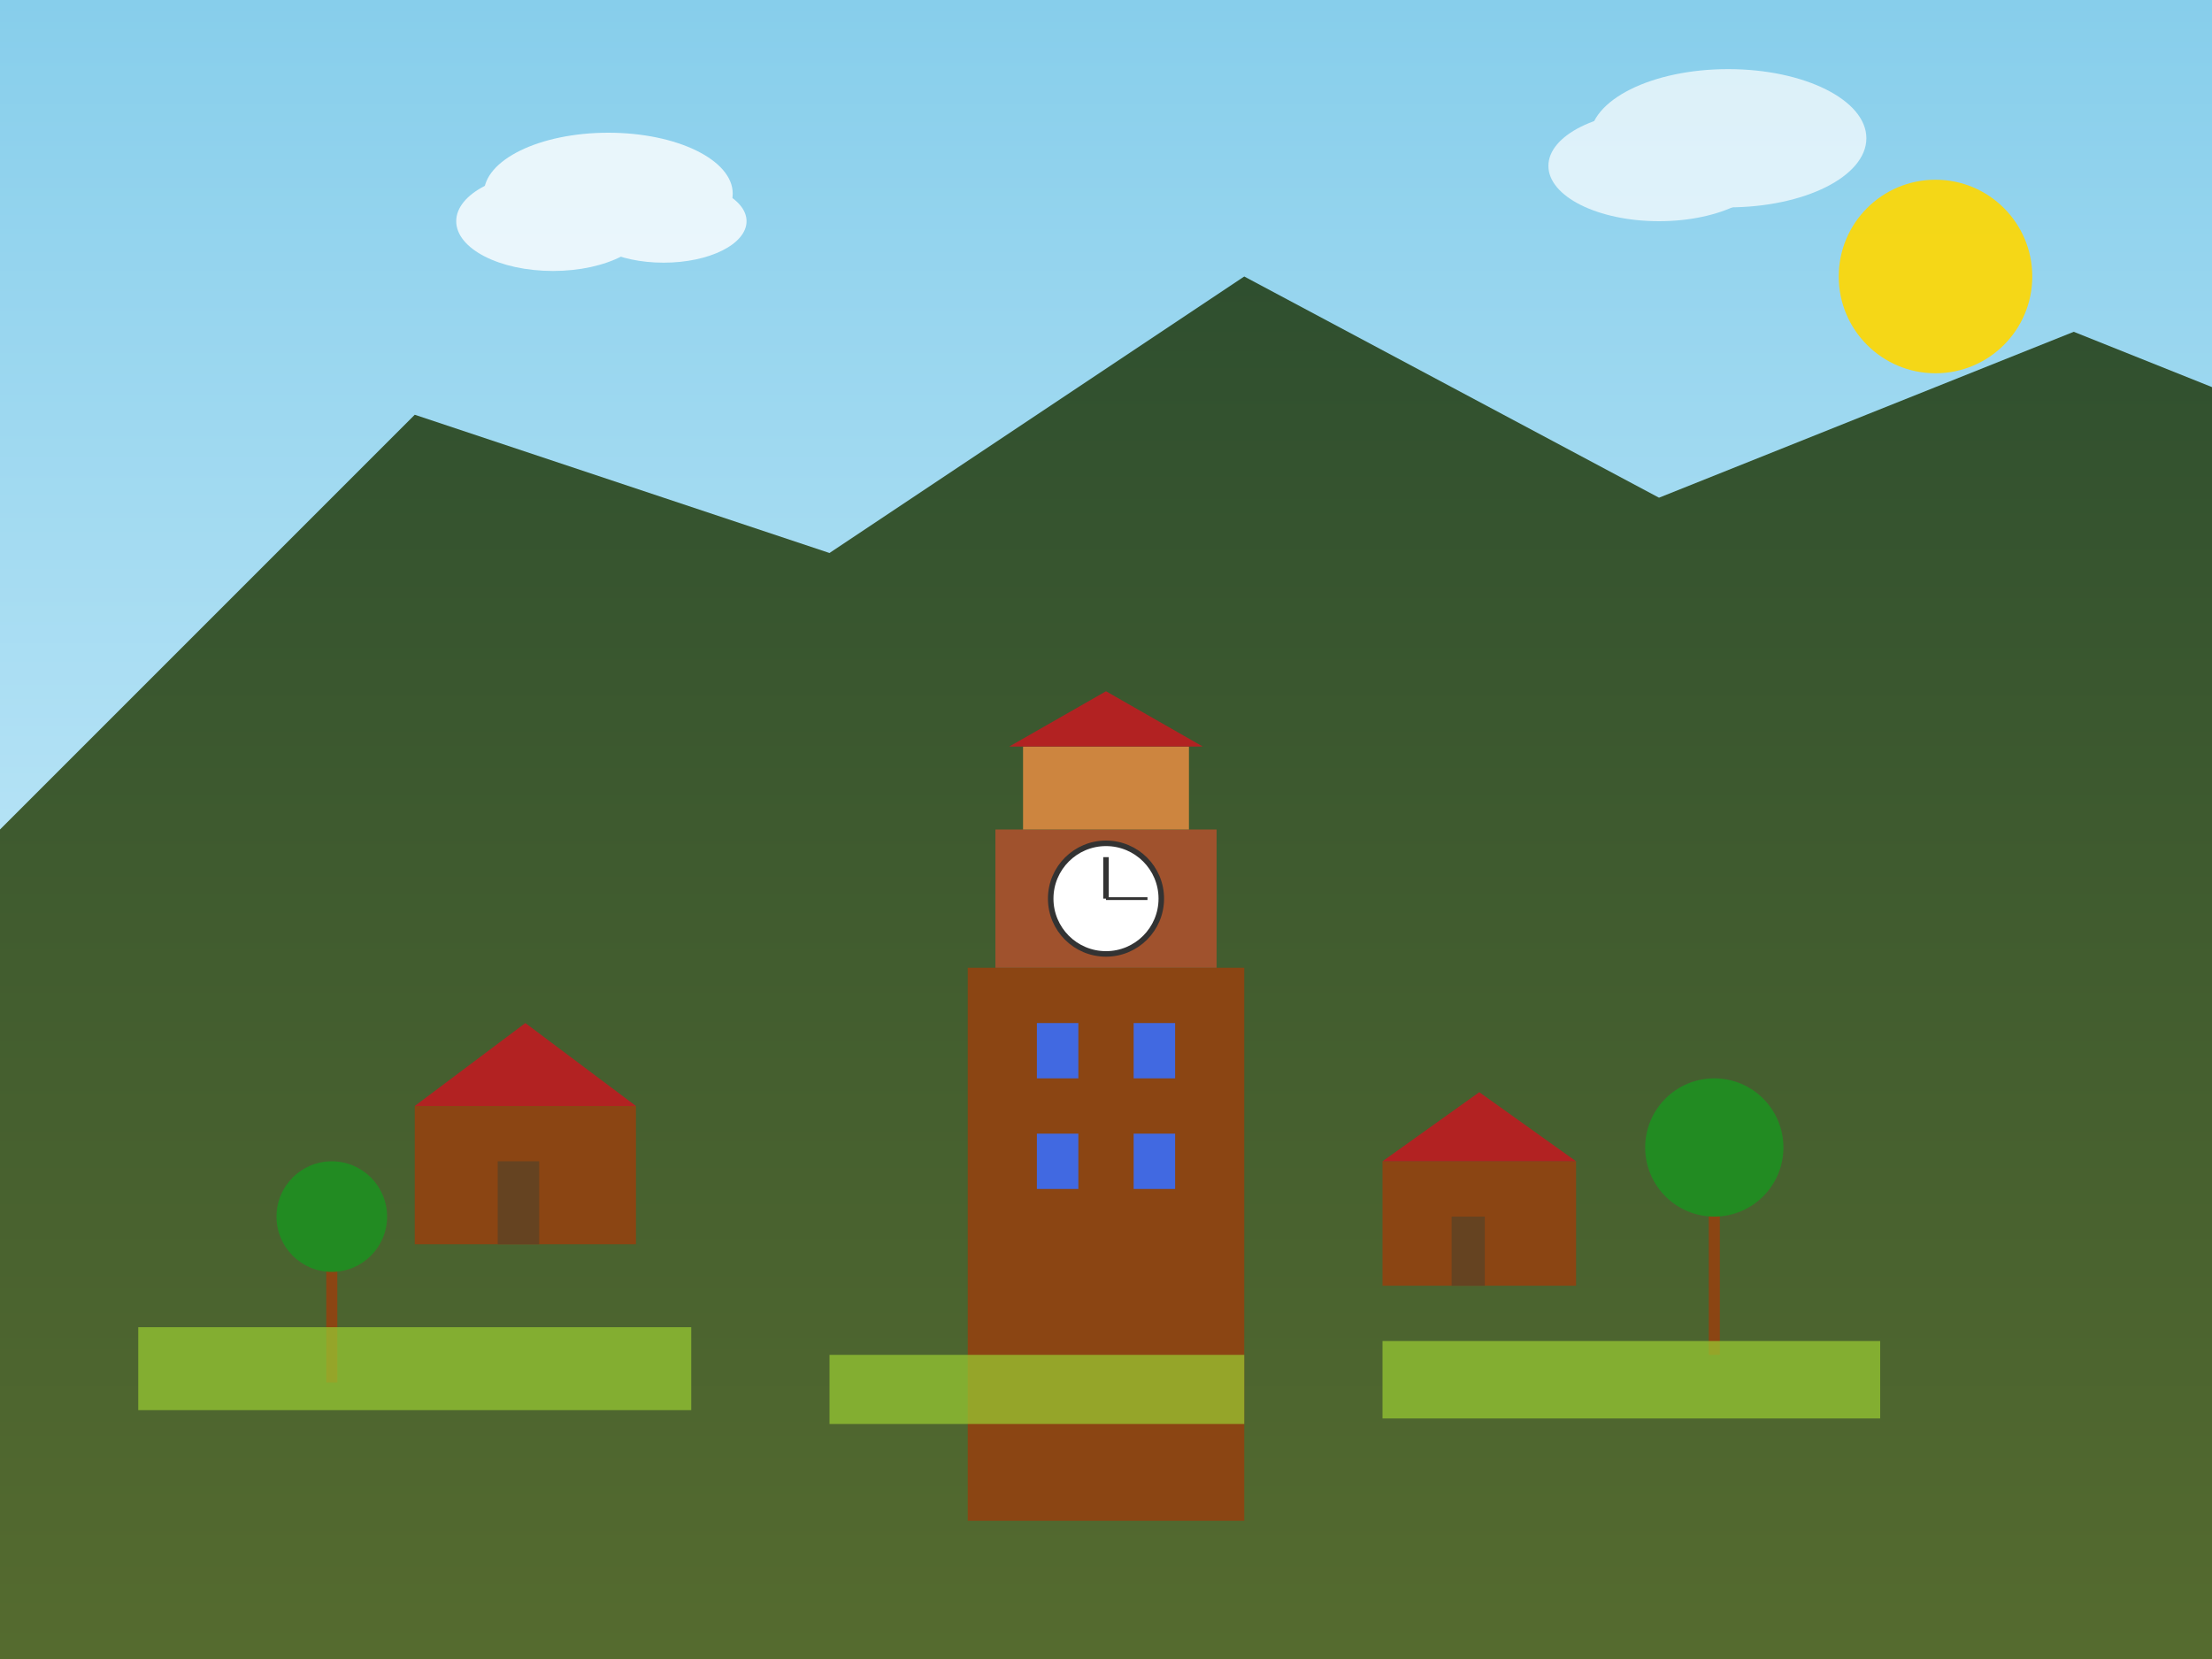 <svg width="800" height="600" viewBox="0 0 800 600" fill="none" xmlns="http://www.w3.org/2000/svg">
  <rect x="0" y="0" width="800" height="600" fill="#808080" stroke="none"/>
  <defs>
    <linearGradient id="skyGradient" x1="0%" y1="0%" x2="0%" y2="100%">
      <stop offset="0%" style="stop-color:#87CEEB;stop-opacity:1" />
      <stop offset="100%" style="stop-color:#E0F6FF;stop-opacity:1" />
    </linearGradient>
    <linearGradient id="mountainGradient" x1="0%" y1="0%" x2="0%" y2="100%">
      <stop offset="0%" style="stop-color:#2F4F2F;stop-opacity:1" />
      <stop offset="100%" style="stop-color:#556B2F;stop-opacity:1" />
    </linearGradient>
  </defs>
  
  <!-- Sky Background -->
  <rect width="800" height="600" fill="url(#skyGradient)"/>
  
  <!-- Mountains -->
  <polygon points="0,300 150,150 300,200 450,100 600,180 750,120 800,140 800,600 0,600" fill="url(#mountainGradient)"/>
  
  <!-- Clock Tower (Jam Gadang) -->
  <g transform="translate(350,250)">
    <!-- Tower Base -->
    <rect x="0" y="100" width="100" height="200" fill="#8B4513"/>
    <!-- Tower Middle -->
    <rect x="10" y="50" width="80" height="50" fill="#A0522D"/>
    <!-- Tower Top -->
    <rect x="20" y="20" width="60" height="30" fill="#CD853F"/>
    <!-- Roof -->
    <polygon points="15,20 50,0 85,20" fill="#B22222"/>
    <!-- Clock Face -->
    <circle cx="50" cy="75" r="20" fill="white" stroke="#333" stroke-width="2"/>
    <!-- Clock Hands -->
    <line x1="50" y1="75" x2="50" y2="60" stroke="#333" stroke-width="2"/>
    <line x1="50" y1="75" x2="65" y2="75" stroke="#333" stroke-width="1"/>
    <!-- Windows -->
    <rect x="25" y="120" width="15" height="20" fill="#4169E1"/>
    <rect x="60" y="120" width="15" height="20" fill="#4169E1"/>
    <rect x="25" y="160" width="15" height="20" fill="#4169E1"/>
    <rect x="60" y="160" width="15" height="20" fill="#4169E1"/>
  </g>
  
  <!-- Traditional Houses -->
  <g transform="translate(150,350)">
    <rect x="0" y="50" width="80" height="50" fill="#8B4513"/>
    <polygon points="0,50 40,20 80,50" fill="#B22222"/>
    <rect x="30" y="70" width="15" height="30" fill="#654321"/>
  </g>
  
  <g transform="translate(500,370)">
    <rect x="0" y="50" width="70" height="45" fill="#8B4513"/>
    <polygon points="0,50 35,25 70,50" fill="#B22222"/>
    <rect x="25" y="70" width="12" height="25" fill="#654321"/>
  </g>
  
  <!-- Trees -->
  <g transform="translate(100,400)">
    <rect x="18" y="50" width="4" height="50" fill="#8B4513"/>
    <circle cx="20" cy="40" r="20" fill="#228B22"/>
  </g>
  
  <g transform="translate(600,380)">
    <rect x="18" y="50" width="4" height="60" fill="#8B4513"/>
    <circle cx="20" cy="35" r="25" fill="#228B22"/>
  </g>
  
  <!-- Rice Fields -->
  <rect x="50" y="480" width="200" height="30" fill="#9ACD32" opacity="0.7"/>
  <rect x="300" y="490" width="150" height="25" fill="#9ACD32" opacity="0.7"/>
  <rect x="500" y="485" width="180" height="28" fill="#9ACD32" opacity="0.7"/>
  
  <!-- Clouds -->
  <g opacity="0.8">
    <ellipse cx="200" cy="80" rx="35" ry="18" fill="white"/>
    <ellipse cx="220" cy="70" rx="45" ry="22" fill="white"/>
    <ellipse cx="240" cy="80" rx="30" ry="15" fill="white"/>
  </g>
  
  <g opacity="0.7">
    <ellipse cx="600" cy="60" rx="40" ry="20" fill="white"/>
    <ellipse cx="625" cy="50" rx="50" ry="25" fill="white"/>
  </g>
  
  <!-- Sun -->
  <circle cx="700" cy="100" r="35" fill="#FFD700" opacity="0.9"/>
</svg>